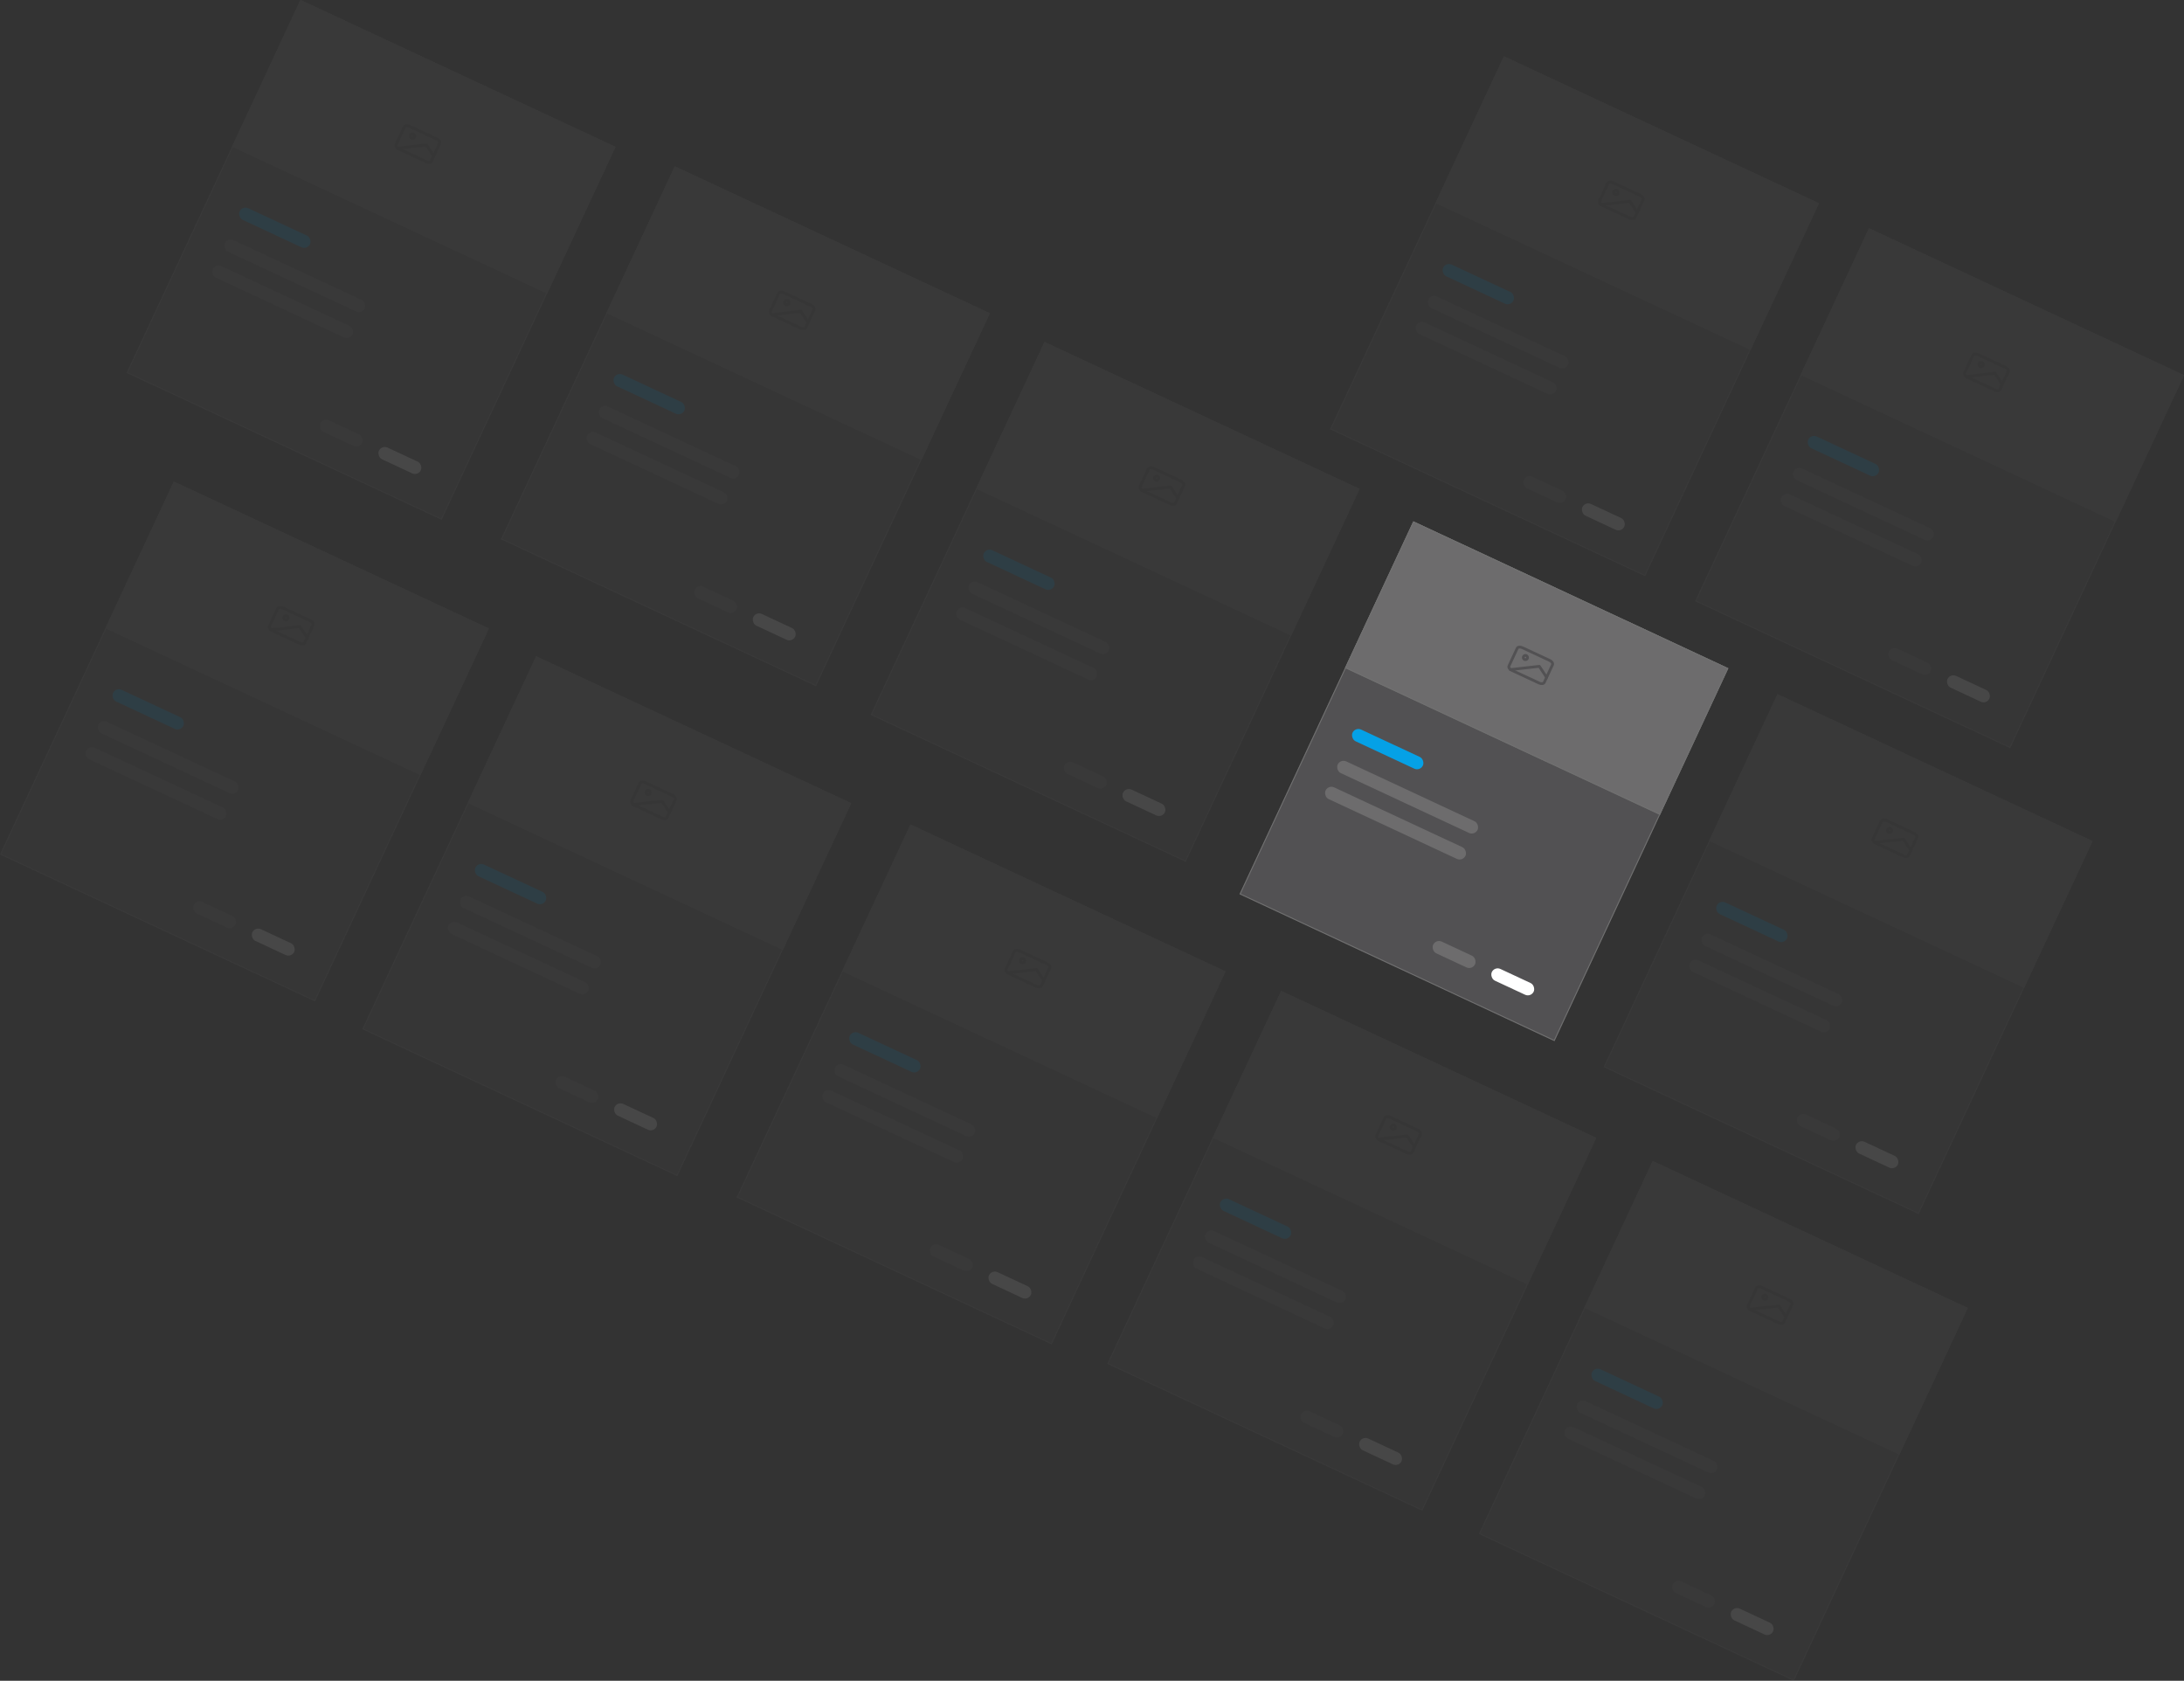 <svg xmlns="http://www.w3.org/2000/svg" width="2362.837" height="1818.211" viewBox="0 0 2362.837 1818.211">
  <rect x="0" y="0" width="2362.837" height="1818.211" fill="#333333" stroke="none"/>
  <g id="Illustr" transform="translate(208.418 280.606)">
    <g id="Bg_Card" data-name="Bg Card" transform="translate(921.647 89.394) rotate(25)" opacity="0.1">
      <g id="Rectangle_5" data-name="Rectangle 5" fill="#525153" stroke="#707070" stroke-width="1">
        <rect width="376" height="445" stroke="none"/>
        <rect x="0.5" y="0.5" width="375" height="444" fill="none"/>
      </g>
      <g id="Rectangle_6" data-name="Rectangle 6" fill="#6d6c6d" stroke="#707070" stroke-width="1">
        <rect width="376" height="175" stroke="none"/>
        <rect x="0.5" y="0.5" width="375" height="174" fill="none"/>
      </g>
      <rect id="Rectangle_7" data-name="Rectangle 7" width="84" height="14" rx="7" transform="translate(37 228)" fill="#05a1e6"/>
      <rect id="Rectangle_8" data-name="Rectangle 8" width="167" height="14" rx="7" transform="translate(37 266)" fill="#6d6c6d"/>
      <rect id="Rectangle_10" data-name="Rectangle 10" width="50" height="14" rx="7" transform="translate(213 399)" fill="#6d6c6d"/>
      <rect id="Rectangle_11" data-name="Rectangle 11" width="50" height="14" rx="7" transform="translate(283 399)" fill="#fff"/>
      <rect id="Rectangle_9" data-name="Rectangle 9" width="167" height="14" rx="7" transform="translate(37 297)" fill="#6d6c6d"/>
      <g id="Icon_feather-image" data-name="Icon feather-image" transform="translate(159.873 74)">
        <path id="Path_1" data-name="Path 1" d="M9.181,4.5H41.946c2.585,0,4.681,1.343,4.681,3v21c0,1.657-2.1,3-4.681,3H9.181C6.6,31.5,4.5,30.157,4.5,28.5V7.5C4.5,5.843,6.6,4.5,9.181,4.5Z" transform="translate(-4.5 -4.5)" fill="none" stroke="#525153" stroke-linecap="round" stroke-linejoin="round" stroke-width="3"/>
        <path id="Path_2" data-name="Path 2" d="M15,12.75a2.25,2.25,0,1,1-2.25-2.25A2.25,2.25,0,0,1,15,12.75Z" transform="translate(-0.466 -4.5)" fill="none" stroke="#525153" stroke-linecap="round" stroke-linejoin="round" stroke-width="3"/>
        <path id="Path_3" data-name="Path 3" d="M46.627,22.5,34.4,15,7.5,31.5" transform="translate(-4.5 -4.5)" fill="none" stroke="#525153" stroke-linecap="round" stroke-linejoin="round" stroke-width="3"/>
      </g>
    </g>
    <g id="Bg_Card-2" data-name="Bg Card" transform="translate(521.647 -100.606) rotate(25)" opacity="0.1">
      <g id="Rectangle_5-2" data-name="Rectangle 5" fill="#525153" stroke="#707070" stroke-width="1">
        <rect width="376" height="445" stroke="none"/>
        <rect x="0.5" y="0.5" width="375" height="444" fill="none"/>
      </g>
      <g id="Rectangle_6-2" data-name="Rectangle 6" fill="#6d6c6d" stroke="#707070" stroke-width="1">
        <rect width="376" height="175" stroke="none"/>
        <rect x="0.5" y="0.5" width="375" height="174" fill="none"/>
      </g>
      <rect id="Rectangle_7-2" data-name="Rectangle 7" width="84" height="14" rx="7" transform="translate(37 228)" fill="#05a1e6"/>
      <rect id="Rectangle_8-2" data-name="Rectangle 8" width="167" height="14" rx="7" transform="translate(37 266)" fill="#6d6c6d"/>
      <rect id="Rectangle_10-2" data-name="Rectangle 10" width="50" height="14" rx="7" transform="translate(213 399)" fill="#6d6c6d"/>
      <rect id="Rectangle_11-2" data-name="Rectangle 11" width="50" height="14" rx="7" transform="translate(283 399)" fill="#fff"/>
      <rect id="Rectangle_9-2" data-name="Rectangle 9" width="167" height="14" rx="7" transform="translate(37 297)" fill="#6d6c6d"/>
      <g id="Icon_feather-image-2" data-name="Icon feather-image" transform="translate(159.873 74)">
        <path id="Path_1-2" data-name="Path 1" d="M9.181,4.5H41.946c2.585,0,4.681,1.343,4.681,3v21c0,1.657-2.1,3-4.681,3H9.181C6.6,31.5,4.5,30.157,4.5,28.5V7.5C4.5,5.843,6.6,4.5,9.181,4.5Z" transform="translate(-4.5 -4.5)" fill="none" stroke="#525153" stroke-linecap="round" stroke-linejoin="round" stroke-width="3"/>
        <path id="Path_2-2" data-name="Path 2" d="M15,12.75a2.25,2.25,0,1,1-2.25-2.25A2.25,2.25,0,0,1,15,12.75Z" transform="translate(-0.466 -4.5)" fill="none" stroke="#525153" stroke-linecap="round" stroke-linejoin="round" stroke-width="3"/>
        <path id="Path_3-2" data-name="Path 3" d="M46.627,22.5,34.4,15,7.5,31.5" transform="translate(-4.5 -4.5)" fill="none" stroke="#525153" stroke-linecap="round" stroke-linejoin="round" stroke-width="3"/>
      </g>
    </g>
    <g id="Bg_Card-3" data-name="Bg Card" transform="translate(116.647 -280.606) rotate(25)" opacity="0.1">
      <g id="Rectangle_5-3" data-name="Rectangle 5" fill="#525153" stroke="#707070" stroke-width="1">
        <rect width="376" height="445" stroke="none"/>
        <rect x="0.5" y="0.5" width="375" height="444" fill="none"/>
      </g>
      <g id="Rectangle_6-3" data-name="Rectangle 6" fill="#6d6c6d" stroke="#707070" stroke-width="1">
        <rect width="376" height="175" stroke="none"/>
        <rect x="0.5" y="0.5" width="375" height="174" fill="none"/>
      </g>
      <rect id="Rectangle_7-3" data-name="Rectangle 7" width="84" height="14" rx="7" transform="translate(37 228)" fill="#05a1e6"/>
      <rect id="Rectangle_8-3" data-name="Rectangle 8" width="167" height="14" rx="7" transform="translate(37 266)" fill="#6d6c6d"/>
      <rect id="Rectangle_10-3" data-name="Rectangle 10" width="50" height="14" rx="7" transform="translate(213 399)" fill="#6d6c6d"/>
      <rect id="Rectangle_11-3" data-name="Rectangle 11" width="50" height="14" rx="7" transform="translate(283 399)" fill="#fff"/>
      <rect id="Rectangle_9-3" data-name="Rectangle 9" width="167" height="14" rx="7" transform="translate(37 297)" fill="#6d6c6d"/>
      <g id="Icon_feather-image-3" data-name="Icon feather-image" transform="translate(159.873 74)">
        <path id="Path_1-3" data-name="Path 1" d="M9.181,4.5H41.946c2.585,0,4.681,1.343,4.681,3v21c0,1.657-2.1,3-4.681,3H9.181C6.6,31.5,4.5,30.157,4.5,28.5V7.5C4.5,5.843,6.6,4.5,9.181,4.5Z" transform="translate(-4.5 -4.5)" fill="none" stroke="#525153" stroke-linecap="round" stroke-linejoin="round" stroke-width="3"/>
        <path id="Path_2-3" data-name="Path 2" d="M15,12.75a2.25,2.25,0,1,1-2.25-2.25A2.25,2.25,0,0,1,15,12.75Z" transform="translate(-0.466 -4.5)" fill="none" stroke="#525153" stroke-linecap="round" stroke-linejoin="round" stroke-width="3"/>
        <path id="Path_3-3" data-name="Path 3" d="M46.627,22.5,34.4,15,7.5,31.5" transform="translate(-4.5 -4.5)" fill="none" stroke="#525153" stroke-linecap="round" stroke-linejoin="round" stroke-width="3"/>
      </g>
    </g>
    <g id="Bg_Card-4" data-name="Bg Card" transform="translate(-20.353 240.394) rotate(25)" opacity="0.1">
      <g id="Rectangle_5-4" data-name="Rectangle 5" fill="#525153" stroke="#707070" stroke-width="1">
        <rect width="376" height="445" stroke="none"/>
        <rect x="0.5" y="0.5" width="375" height="444" fill="none"/>
      </g>
      <g id="Rectangle_6-4" data-name="Rectangle 6" fill="#6d6c6d" stroke="#707070" stroke-width="1">
        <rect width="376" height="175" stroke="none"/>
        <rect x="0.5" y="0.5" width="375" height="174" fill="none"/>
      </g>
      <rect id="Rectangle_7-4" data-name="Rectangle 7" width="84" height="14" rx="7" transform="translate(37 228)" fill="#05a1e6"/>
      <rect id="Rectangle_8-4" data-name="Rectangle 8" width="167" height="14" rx="7" transform="translate(37 266)" fill="#6d6c6d"/>
      <rect id="Rectangle_10-4" data-name="Rectangle 10" width="50" height="14" rx="7" transform="translate(213 399)" fill="#6d6c6d"/>
      <rect id="Rectangle_11-4" data-name="Rectangle 11" width="50" height="14" rx="7" transform="translate(283 399)" fill="#fff"/>
      <rect id="Rectangle_9-4" data-name="Rectangle 9" width="167" height="14" rx="7" transform="translate(37 297)" fill="#6d6c6d"/>
      <g id="Icon_feather-image-4" data-name="Icon feather-image" transform="translate(159.873 74)">
        <path id="Path_1-4" data-name="Path 1" d="M9.181,4.5H41.946c2.585,0,4.681,1.343,4.681,3v21c0,1.657-2.1,3-4.681,3H9.181C6.6,31.5,4.5,30.157,4.5,28.5V7.5C4.5,5.843,6.6,4.5,9.181,4.5Z" transform="translate(-4.5 -4.5)" fill="none" stroke="#525153" stroke-linecap="round" stroke-linejoin="round" stroke-width="3"/>
        <path id="Path_2-4" data-name="Path 2" d="M15,12.75a2.25,2.25,0,1,1-2.25-2.25A2.25,2.25,0,0,1,15,12.75Z" transform="translate(-0.466 -4.5)" fill="none" stroke="#525153" stroke-linecap="round" stroke-linejoin="round" stroke-width="3"/>
        <path id="Path_3-4" data-name="Path 3" d="M46.627,22.5,34.4,15,7.5,31.5" transform="translate(-4.5 -4.5)" fill="none" stroke="#525153" stroke-linecap="round" stroke-linejoin="round" stroke-width="3"/>
      </g>
    </g>
    <g id="Bg_Card-5" data-name="Bg Card" transform="translate(371.647 429.394) rotate(25)" opacity="0.1">
      <g id="Rectangle_5-5" data-name="Rectangle 5" fill="#525153" stroke="#707070" stroke-width="1">
        <rect width="376" height="445" stroke="none"/>
        <rect x="0.5" y="0.5" width="375" height="444" fill="none"/>
      </g>
      <g id="Rectangle_6-5" data-name="Rectangle 6" fill="#6d6c6d" stroke="#707070" stroke-width="1">
        <rect width="376" height="175" stroke="none"/>
        <rect x="0.5" y="0.5" width="375" height="174" fill="none"/>
      </g>
      <rect id="Rectangle_7-5" data-name="Rectangle 7" width="84" height="14" rx="7" transform="translate(37 228)" fill="#05a1e6"/>
      <rect id="Rectangle_8-5" data-name="Rectangle 8" width="167" height="14" rx="7" transform="translate(37 266)" fill="#6d6c6d"/>
      <rect id="Rectangle_10-5" data-name="Rectangle 10" width="50" height="14" rx="7" transform="translate(213 399)" fill="#6d6c6d"/>
      <rect id="Rectangle_11-5" data-name="Rectangle 11" width="50" height="14" rx="7" transform="translate(283 399)" fill="#fff"/>
      <rect id="Rectangle_9-5" data-name="Rectangle 9" width="167" height="14" rx="7" transform="translate(37 297)" fill="#6d6c6d"/>
      <g id="Icon_feather-image-5" data-name="Icon feather-image" transform="translate(159.873 74)">
        <path id="Path_1-5" data-name="Path 1" d="M9.181,4.5H41.946c2.585,0,4.681,1.343,4.681,3v21c0,1.657-2.1,3-4.681,3H9.181C6.6,31.5,4.5,30.157,4.5,28.5V7.5C4.5,5.843,6.6,4.5,9.181,4.5Z" transform="translate(-4.5 -4.5)" fill="none" stroke="#525153" stroke-linecap="round" stroke-linejoin="round" stroke-width="3"/>
        <path id="Path_2-5" data-name="Path 2" d="M15,12.75a2.25,2.25,0,1,1-2.25-2.25A2.25,2.25,0,0,1,15,12.75Z" transform="translate(-0.466 -4.5)" fill="none" stroke="#525153" stroke-linecap="round" stroke-linejoin="round" stroke-width="3"/>
        <path id="Path_3-5" data-name="Path 3" d="M46.627,22.5,34.4,15,7.5,31.5" transform="translate(-4.5 -4.5)" fill="none" stroke="#525153" stroke-linecap="round" stroke-linejoin="round" stroke-width="3"/>
      </g>
    </g>
    <g id="Bg_Card-6" data-name="Bg Card" transform="translate(776.647 611.394) rotate(25)" opacity="0.1">
      <g id="Rectangle_5-6" data-name="Rectangle 5" fill="#525153" stroke="#707070" stroke-width="1">
        <rect width="376" height="445" stroke="none"/>
        <rect x="0.5" y="0.5" width="375" height="444" fill="none"/>
      </g>
      <g id="Rectangle_6-6" data-name="Rectangle 6" fill="#6d6c6d" stroke="#707070" stroke-width="1">
        <rect width="376" height="175" stroke="none"/>
        <rect x="0.5" y="0.5" width="375" height="174" fill="none"/>
      </g>
      <rect id="Rectangle_7-6" data-name="Rectangle 7" width="84" height="14" rx="7" transform="translate(37 228)" fill="#05a1e6"/>
      <rect id="Rectangle_8-6" data-name="Rectangle 8" width="167" height="14" rx="7" transform="translate(37 266)" fill="#6d6c6d"/>
      <rect id="Rectangle_10-6" data-name="Rectangle 10" width="50" height="14" rx="7" transform="translate(213 399)" fill="#6d6c6d"/>
      <rect id="Rectangle_11-6" data-name="Rectangle 11" width="50" height="14" rx="7" transform="translate(283 399)" fill="#fff"/>
      <rect id="Rectangle_9-6" data-name="Rectangle 9" width="167" height="14" rx="7" transform="translate(37 297)" fill="#6d6c6d"/>
      <g id="Icon_feather-image-6" data-name="Icon feather-image" transform="translate(159.873 74)">
        <path id="Path_1-6" data-name="Path 1" d="M9.181,4.5H41.946c2.585,0,4.681,1.343,4.681,3v21c0,1.657-2.1,3-4.681,3H9.181C6.6,31.5,4.5,30.157,4.5,28.5V7.5C4.5,5.843,6.6,4.5,9.181,4.5Z" transform="translate(-4.5 -4.5)" fill="none" stroke="#525153" stroke-linecap="round" stroke-linejoin="round" stroke-width="3"/>
        <path id="Path_2-6" data-name="Path 2" d="M15,12.75a2.25,2.25,0,1,1-2.25-2.25A2.25,2.25,0,0,1,15,12.75Z" transform="translate(-0.466 -4.5)" fill="none" stroke="#525153" stroke-linecap="round" stroke-linejoin="round" stroke-width="3"/>
        <path id="Path_3-6" data-name="Path 3" d="M46.627,22.5,34.4,15,7.5,31.5" transform="translate(-4.5 -4.5)" fill="none" stroke="#525153" stroke-linecap="round" stroke-linejoin="round" stroke-width="3"/>
      </g>
    </g>
    <g id="Bg_Card-7" data-name="Bg Card" transform="translate(1177.647 791.394) rotate(25)" opacity="0.1">
      <g id="Rectangle_5-7" data-name="Rectangle 5" fill="#525153" stroke="#707070" stroke-width="1">
        <rect width="376" height="445" stroke="none"/>
        <rect x="0.5" y="0.5" width="375" height="444" fill="none"/>
      </g>
      <g id="Rectangle_6-7" data-name="Rectangle 6" fill="#6d6c6d" stroke="#707070" stroke-width="1">
        <rect width="376" height="175" stroke="none"/>
        <rect x="0.5" y="0.5" width="375" height="174" fill="none"/>
      </g>
      <rect id="Rectangle_7-7" data-name="Rectangle 7" width="84" height="14" rx="7" transform="translate(37 228)" fill="#05a1e6"/>
      <rect id="Rectangle_8-7" data-name="Rectangle 8" width="167" height="14" rx="7" transform="translate(37 266)" fill="#6d6c6d"/>
      <rect id="Rectangle_10-7" data-name="Rectangle 10" width="50" height="14" rx="7" transform="translate(213 399)" fill="#6d6c6d"/>
      <rect id="Rectangle_11-7" data-name="Rectangle 11" width="50" height="14" rx="7" transform="translate(283 399)" fill="#fff"/>
      <rect id="Rectangle_9-7" data-name="Rectangle 9" width="167" height="14" rx="7" transform="translate(37 297)" fill="#6d6c6d"/>
      <g id="Icon_feather-image-7" data-name="Icon feather-image" transform="translate(159.873 74)">
        <path id="Path_1-7" data-name="Path 1" d="M9.181,4.5H41.946c2.585,0,4.681,1.343,4.681,3v21c0,1.657-2.1,3-4.681,3H9.181C6.6,31.5,4.5,30.157,4.5,28.5V7.5C4.5,5.843,6.6,4.5,9.181,4.5Z" transform="translate(-4.5 -4.5)" fill="none" stroke="#525153" stroke-linecap="round" stroke-linejoin="round" stroke-width="3"/>
        <path id="Path_2-7" data-name="Path 2" d="M15,12.75a2.25,2.25,0,1,1-2.25-2.25A2.25,2.25,0,0,1,15,12.75Z" transform="translate(-0.466 -4.5)" fill="none" stroke="#525153" stroke-linecap="round" stroke-linejoin="round" stroke-width="3"/>
        <path id="Path_3-7" data-name="Path 3" d="M46.627,22.5,34.4,15,7.5,31.5" transform="translate(-4.5 -4.5)" fill="none" stroke="#525153" stroke-linecap="round" stroke-linejoin="round" stroke-width="3"/>
      </g>
    </g>
    <g id="Bg_Card-8" data-name="Bg Card" transform="translate(1579.647 975.394) rotate(25)" opacity="0.1">
      <g id="Rectangle_5-8" data-name="Rectangle 5" fill="#525153" stroke="#707070" stroke-width="1">
        <rect width="376" height="445" stroke="none"/>
        <rect x="0.5" y="0.5" width="375" height="444" fill="none"/>
      </g>
      <g id="Rectangle_6-8" data-name="Rectangle 6" fill="#6d6c6d" stroke="#707070" stroke-width="1">
        <rect width="376" height="175" stroke="none"/>
        <rect x="0.5" y="0.5" width="375" height="174" fill="none"/>
      </g>
      <rect id="Rectangle_7-8" data-name="Rectangle 7" width="84" height="14" rx="7" transform="translate(37 228)" fill="#05a1e6"/>
      <rect id="Rectangle_8-8" data-name="Rectangle 8" width="167" height="14" rx="7" transform="translate(37 266)" fill="#6d6c6d"/>
      <rect id="Rectangle_10-8" data-name="Rectangle 10" width="50" height="14" rx="7" transform="translate(213 399)" fill="#6d6c6d"/>
      <rect id="Rectangle_11-8" data-name="Rectangle 11" width="50" height="14" rx="7" transform="translate(283 399)" fill="#fff"/>
      <rect id="Rectangle_9-8" data-name="Rectangle 9" width="167" height="14" rx="7" transform="translate(37 297)" fill="#6d6c6d"/>
      <g id="Icon_feather-image-8" data-name="Icon feather-image" transform="translate(159.873 74)">
        <path id="Path_1-8" data-name="Path 1" d="M9.181,4.5H41.946c2.585,0,4.681,1.343,4.681,3v21c0,1.657-2.1,3-4.681,3H9.181C6.6,31.5,4.5,30.157,4.5,28.5V7.5C4.5,5.843,6.6,4.5,9.181,4.5Z" transform="translate(-4.5 -4.5)" fill="none" stroke="#525153" stroke-linecap="round" stroke-linejoin="round" stroke-width="3"/>
        <path id="Path_2-8" data-name="Path 2" d="M15,12.75a2.25,2.25,0,1,1-2.25-2.25A2.25,2.25,0,0,1,15,12.75Z" transform="translate(-0.466 -4.5)" fill="none" stroke="#525153" stroke-linecap="round" stroke-linejoin="round" stroke-width="3"/>
        <path id="Path_3-8" data-name="Path 3" d="M46.627,22.5,34.4,15,7.5,31.5" transform="translate(-4.5 -4.5)" fill="none" stroke="#525153" stroke-linecap="round" stroke-linejoin="round" stroke-width="3"/>
      </g>
    </g>
    <g id="Bg_Card-9" data-name="Bg Card" transform="translate(1714.647 470.394) rotate(25)" opacity="0.1">
      <g id="Rectangle_5-9" data-name="Rectangle 5" fill="#525153" stroke="#707070" stroke-width="1">
        <rect width="376" height="445" stroke="none"/>
        <rect x="0.5" y="0.5" width="375" height="444" fill="none"/>
      </g>
      <g id="Rectangle_6-9" data-name="Rectangle 6" fill="#6d6c6d" stroke="#707070" stroke-width="1">
        <rect width="376" height="175" stroke="none"/>
        <rect x="0.5" y="0.5" width="375" height="174" fill="none"/>
      </g>
      <rect id="Rectangle_7-9" data-name="Rectangle 7" width="84" height="14" rx="7" transform="translate(37 228)" fill="#05a1e6"/>
      <rect id="Rectangle_8-9" data-name="Rectangle 8" width="167" height="14" rx="7" transform="translate(37 266)" fill="#6d6c6d"/>
      <rect id="Rectangle_10-9" data-name="Rectangle 10" width="50" height="14" rx="7" transform="translate(213 399)" fill="#6d6c6d"/>
      <rect id="Rectangle_11-9" data-name="Rectangle 11" width="50" height="14" rx="7" transform="translate(283 399)" fill="#fff"/>
      <rect id="Rectangle_9-9" data-name="Rectangle 9" width="167" height="14" rx="7" transform="translate(37 297)" fill="#6d6c6d"/>
      <g id="Icon_feather-image-9" data-name="Icon feather-image" transform="translate(159.873 74)">
        <path id="Path_1-9" data-name="Path 1" d="M9.181,4.5H41.946c2.585,0,4.681,1.343,4.681,3v21c0,1.657-2.1,3-4.681,3H9.181C6.6,31.5,4.5,30.157,4.5,28.5V7.5C4.5,5.843,6.6,4.5,9.181,4.5Z" transform="translate(-4.5 -4.5)" fill="none" stroke="#525153" stroke-linecap="round" stroke-linejoin="round" stroke-width="3"/>
        <path id="Path_2-9" data-name="Path 2" d="M15,12.75a2.25,2.25,0,1,1-2.25-2.25A2.25,2.25,0,0,1,15,12.75Z" transform="translate(-0.466 -4.5)" fill="none" stroke="#525153" stroke-linecap="round" stroke-linejoin="round" stroke-width="3"/>
        <path id="Path_3-9" data-name="Path 3" d="M46.627,22.5,34.4,15,7.5,31.5" transform="translate(-4.5 -4.5)" fill="none" stroke="#525153" stroke-linecap="round" stroke-linejoin="round" stroke-width="3"/>
      </g>
    </g>
    <g id="Bg_Card-10" data-name="Bg Card" transform="translate(1813.647 -33.606) rotate(25)" opacity="0.1">
      <g id="Rectangle_5-10" data-name="Rectangle 5" fill="#525153" stroke="#707070" stroke-width="1">
        <rect width="376" height="445" stroke="none"/>
        <rect x="0.5" y="0.5" width="375" height="444" fill="none"/>
      </g>
      <g id="Rectangle_6-10" data-name="Rectangle 6" fill="#6d6c6d" stroke="#707070" stroke-width="1">
        <rect width="376" height="175" stroke="none"/>
        <rect x="0.5" y="0.5" width="375" height="174" fill="none"/>
      </g>
      <rect id="Rectangle_7-10" data-name="Rectangle 7" width="84" height="14" rx="7" transform="translate(37 228)" fill="#05a1e6"/>
      <rect id="Rectangle_8-10" data-name="Rectangle 8" width="167" height="14" rx="7" transform="translate(37 266)" fill="#6d6c6d"/>
      <rect id="Rectangle_10-10" data-name="Rectangle 10" width="50" height="14" rx="7" transform="translate(213 399)" fill="#6d6c6d"/>
      <rect id="Rectangle_11-10" data-name="Rectangle 11" width="50" height="14" rx="7" transform="translate(283 399)" fill="#fff"/>
      <rect id="Rectangle_9-10" data-name="Rectangle 9" width="167" height="14" rx="7" transform="translate(37 297)" fill="#6d6c6d"/>
      <g id="Icon_feather-image-10" data-name="Icon feather-image" transform="translate(159.873 74)">
        <path id="Path_1-10" data-name="Path 1" d="M9.181,4.5H41.946c2.585,0,4.681,1.343,4.681,3v21c0,1.657-2.1,3-4.681,3H9.181C6.6,31.5,4.5,30.157,4.5,28.5V7.5C4.5,5.843,6.6,4.5,9.181,4.5Z" transform="translate(-4.5 -4.5)" fill="none" stroke="#525153" stroke-linecap="round" stroke-linejoin="round" stroke-width="3"/>
        <path id="Path_2-10" data-name="Path 2" d="M15,12.75a2.25,2.25,0,1,1-2.25-2.25A2.25,2.25,0,0,1,15,12.75Z" transform="translate(-0.466 -4.5)" fill="none" stroke="#525153" stroke-linecap="round" stroke-linejoin="round" stroke-width="3"/>
        <path id="Path_3-10" data-name="Path 3" d="M46.627,22.5,34.4,15,7.5,31.5" transform="translate(-4.5 -4.5)" fill="none" stroke="#525153" stroke-linecap="round" stroke-linejoin="round" stroke-width="3"/>
      </g>
    </g>
    <g id="Bg_Card-11" data-name="Bg Card" transform="translate(1418.647 -219.606) rotate(25)" opacity="0.1">
      <g id="Rectangle_5-11" data-name="Rectangle 5" fill="#525153" stroke="#707070" stroke-width="1">
        <rect width="376" height="445" stroke="none"/>
        <rect x="0.5" y="0.5" width="375" height="444" fill="none"/>
      </g>
      <g id="Rectangle_6-11" data-name="Rectangle 6" fill="#6d6c6d" stroke="#707070" stroke-width="1">
        <rect width="376" height="175" stroke="none"/>
        <rect x="0.5" y="0.5" width="375" height="174" fill="none"/>
      </g>
      <rect id="Rectangle_7-11" data-name="Rectangle 7" width="84" height="14" rx="7" transform="translate(37 228)" fill="#05a1e6"/>
      <rect id="Rectangle_8-11" data-name="Rectangle 8" width="167" height="14" rx="7" transform="translate(37 266)" fill="#6d6c6d"/>
      <rect id="Rectangle_10-11" data-name="Rectangle 10" width="50" height="14" rx="7" transform="translate(213 399)" fill="#6d6c6d"/>
      <rect id="Rectangle_11-11" data-name="Rectangle 11" width="50" height="14" rx="7" transform="translate(283 399)" fill="#fff"/>
      <rect id="Rectangle_9-11" data-name="Rectangle 9" width="167" height="14" rx="7" transform="translate(37 297)" fill="#6d6c6d"/>
      <g id="Icon_feather-image-11" data-name="Icon feather-image" transform="translate(159.873 74)">
        <path id="Path_1-11" data-name="Path 1" d="M9.181,4.5H41.946c2.585,0,4.681,1.343,4.681,3v21c0,1.657-2.1,3-4.681,3H9.181C6.6,31.5,4.5,30.157,4.5,28.5V7.5C4.5,5.843,6.6,4.5,9.181,4.5Z" transform="translate(-4.5 -4.5)" fill="none" stroke="#525153" stroke-linecap="round" stroke-linejoin="round" stroke-width="3"/>
        <path id="Path_2-11" data-name="Path 2" d="M15,12.75a2.25,2.25,0,1,1-2.25-2.25A2.25,2.25,0,0,1,15,12.75Z" transform="translate(-0.466 -4.5)" fill="none" stroke="#525153" stroke-linecap="round" stroke-linejoin="round" stroke-width="3"/>
        <path id="Path_3-11" data-name="Path 3" d="M46.627,22.5,34.4,15,7.5,31.5" transform="translate(-4.5 -4.5)" fill="none" stroke="#525153" stroke-linecap="round" stroke-linejoin="round" stroke-width="3"/>
      </g>
    </g>
    <g id="Card" transform="translate(1320.647 283.394) rotate(25)">
      <g id="Rectangle_5-12" data-name="Rectangle 5" fill="#525153" stroke="#707070" stroke-width="1">
        <rect width="376" height="445" stroke="none"/>
        <rect x="0.5" y="0.5" width="375" height="444" fill="none"/>
      </g>
      <g id="Rectangle_6-12" data-name="Rectangle 6" fill="#6d6c6d" stroke="#707070" stroke-width="1">
        <rect width="376" height="175" stroke="none"/>
        <rect x="0.5" y="0.5" width="375" height="174" fill="none"/>
      </g>
      <rect id="Rectangle_7-12" data-name="Rectangle 7" width="84" height="14" rx="7" transform="translate(37 228)" fill="#05a1e6"/>
      <rect id="Rectangle_8-12" data-name="Rectangle 8" width="167" height="14" rx="7" transform="translate(37 266)" fill="#6d6c6d"/>
      <rect id="Rectangle_10-12" data-name="Rectangle 10" width="50" height="14" rx="7" transform="translate(213 399)" fill="#6d6c6d"/>
      <rect id="Rectangle_11-12" data-name="Rectangle 11" width="50" height="14" rx="7" transform="translate(283 399)" fill="#fff"/>
      <rect id="Rectangle_9-12" data-name="Rectangle 9" width="167" height="14" rx="7" transform="translate(37 297)" fill="#6d6c6d"/>
      <g id="Icon_feather-image-12" data-name="Icon feather-image" transform="translate(159.873 74)">
        <path id="Path_1-12" data-name="Path 1" d="M9.181,4.5H41.946c2.585,0,4.681,1.343,4.681,3v21c0,1.657-2.1,3-4.681,3H9.181C6.6,31.5,4.5,30.157,4.5,28.5V7.5C4.5,5.843,6.6,4.5,9.181,4.5Z" transform="translate(-4.5 -4.5)" fill="none" stroke="#525153" stroke-linecap="round" stroke-linejoin="round" stroke-width="3"/>
        <path id="Path_2-12" data-name="Path 2" d="M15,12.75a2.25,2.25,0,1,1-2.25-2.25A2.25,2.25,0,0,1,15,12.75Z" transform="translate(-0.466 -4.5)" fill="none" stroke="#525153" stroke-linecap="round" stroke-linejoin="round" stroke-width="3"/>
        <path id="Path_3-12" data-name="Path 3" d="M46.627,22.5,34.4,15,7.5,31.5" transform="translate(-4.5 -4.5)" fill="none" stroke="#525153" stroke-linecap="round" stroke-linejoin="round" stroke-width="3"/>
      </g>
    </g>
  </g>
</svg>
